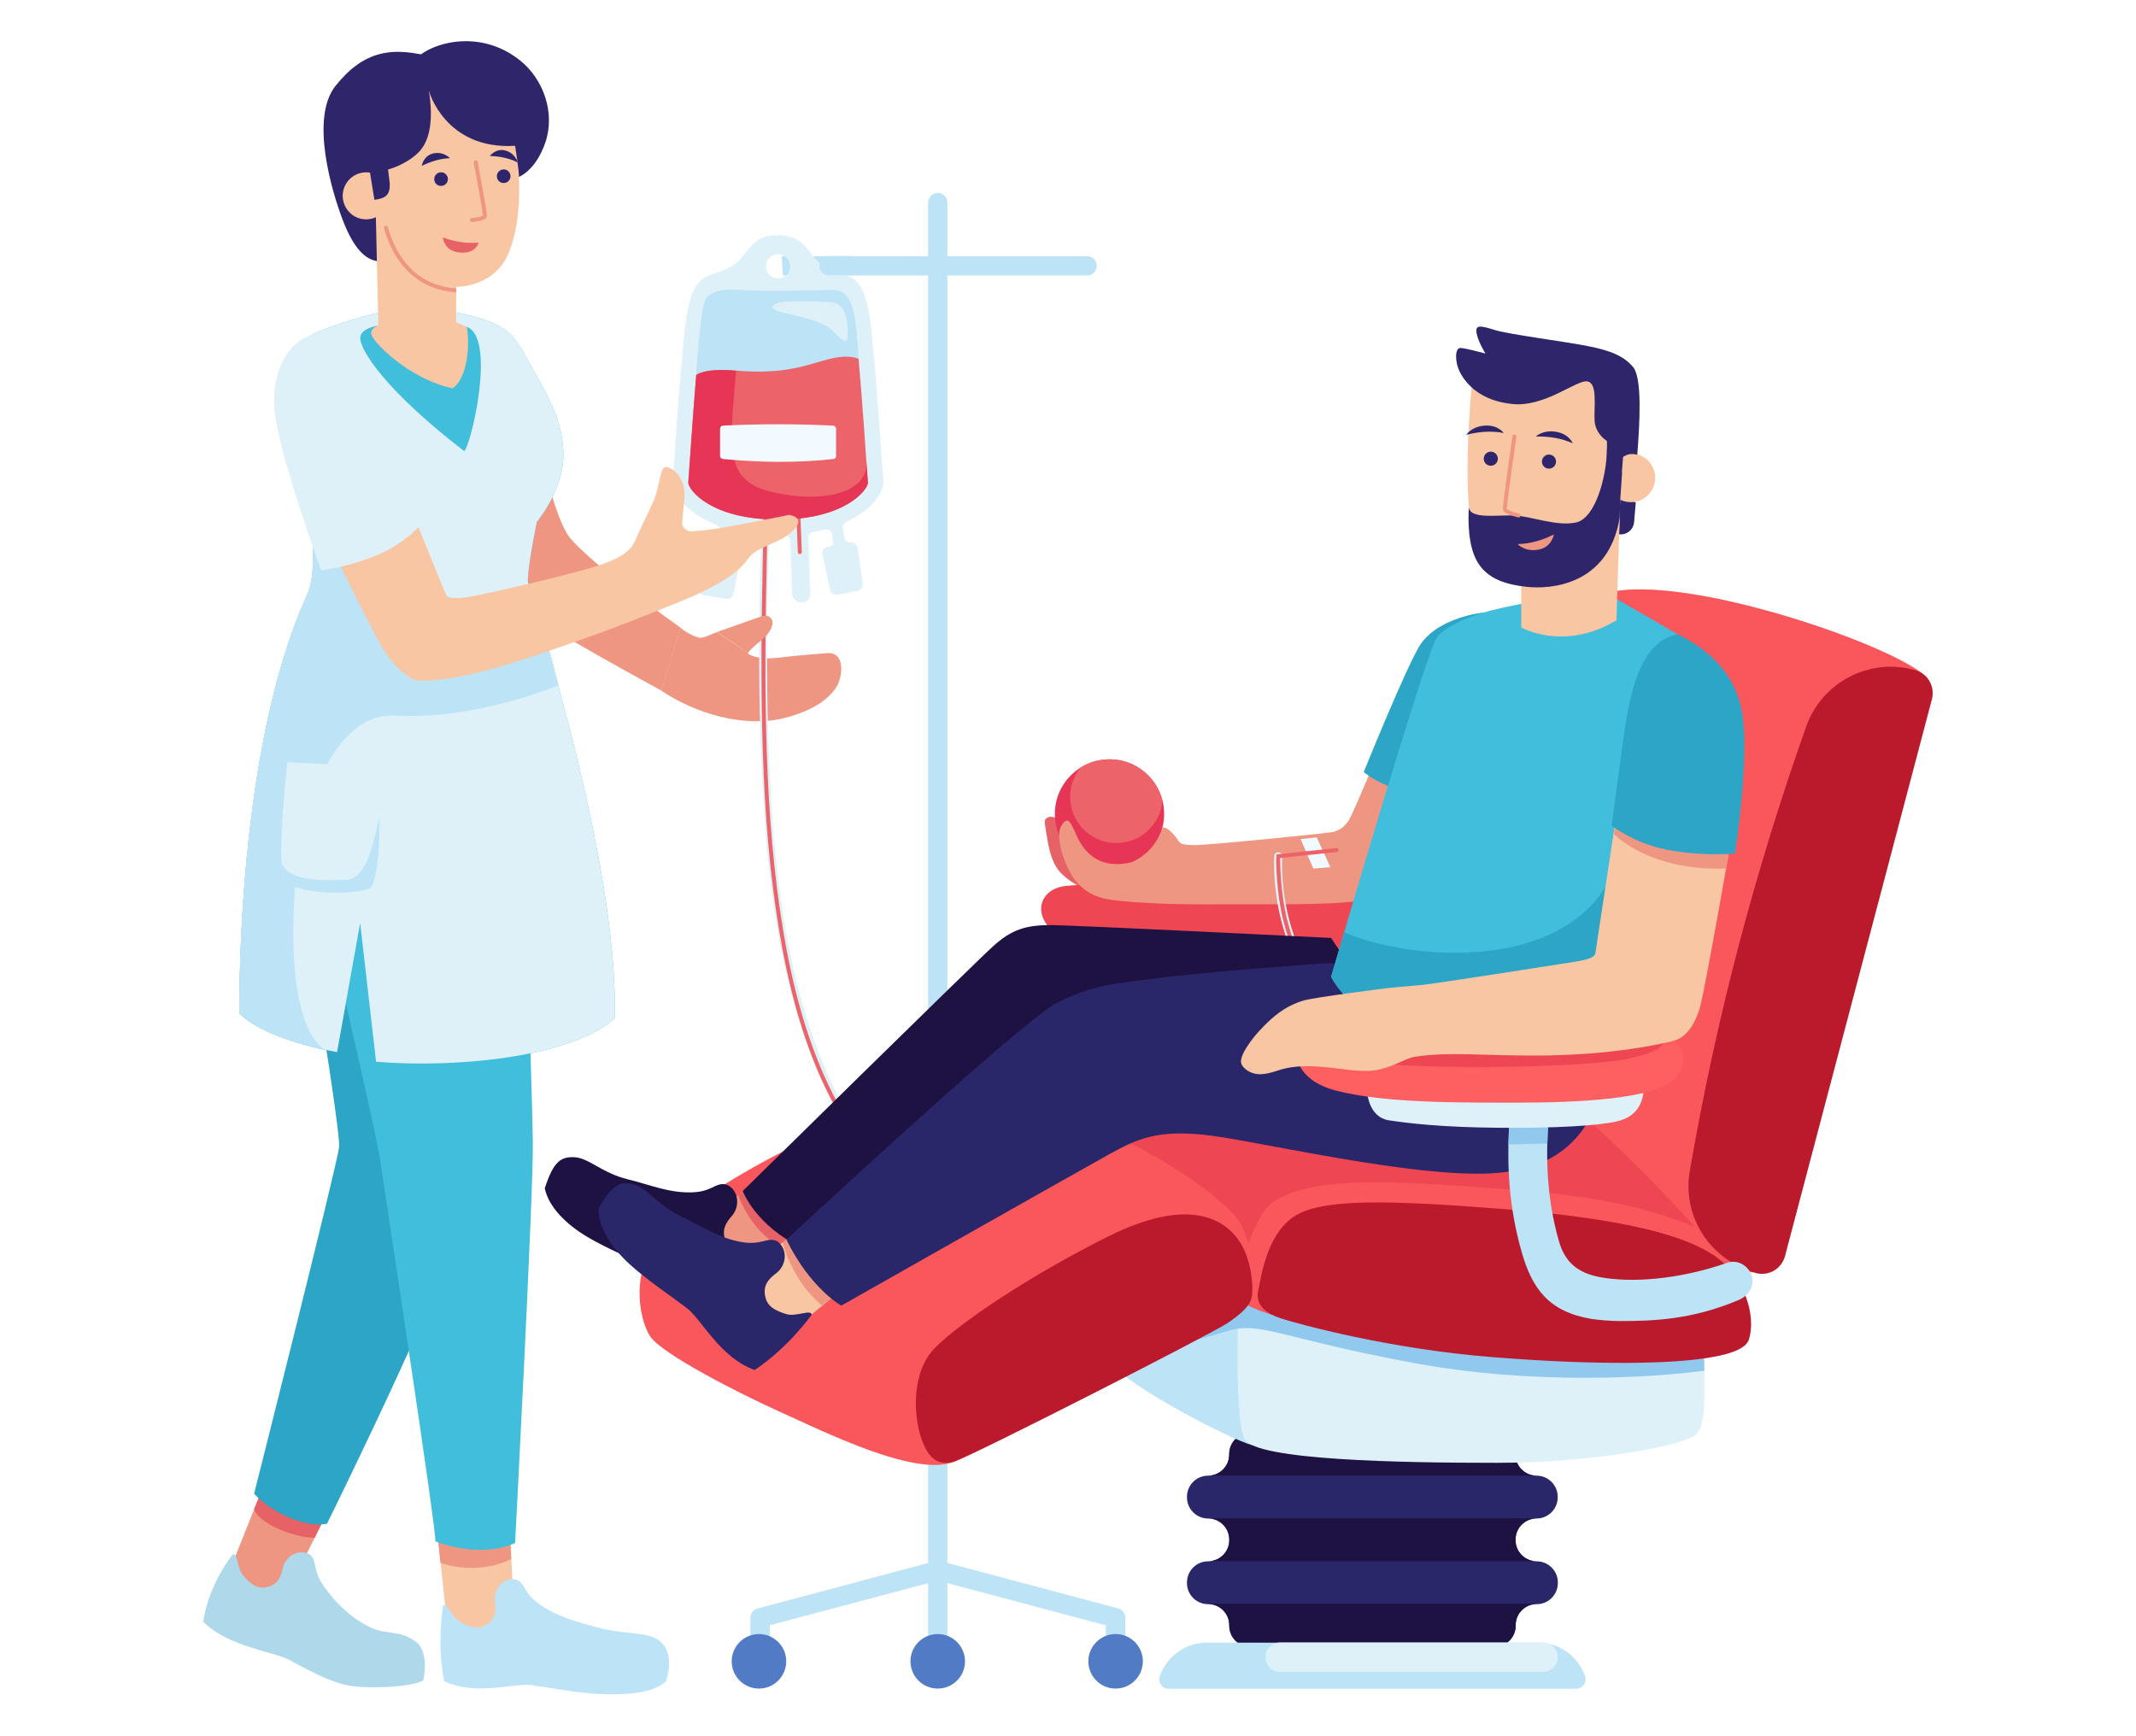 <?xml version="1.0" encoding="utf-8"?>
<!-- Generator: Adobe Illustrator 25.2.1, SVG Export Plug-In . SVG Version: 6.00 Build 0)  -->
<svg version="1.1" id="Layer_1" xmlns="http://www.w3.org/2000/svg" xmlns:xlink="http://www.w3.org/1999/xlink" x="0px" y="0px"
	 viewBox="0 0 539 438" style="enable-background:new 0 0 539 438;" xml:space="preserve">
<style type="text/css">
	.st0{fill:#EE9681;}
	.st1{fill:#BCE3F6;}
	.st2{fill:#517CC5;}
	.st3{fill:#DEF1F8;}
	.st4{fill:#EC6469;}
	.st5{fill:none;stroke:#EC6469;stroke-linecap:round;stroke-miterlimit:10;}
	.st6{fill:none;stroke:#DEF1F8;stroke-width:2;stroke-linecap:round;stroke-miterlimit:10;}
	.st7{fill:#E73555;}
	.st8{fill:#F0FAFF;}
	.st9{fill:#E76266;}
	.st10{fill:#EE4652;}
	.st11{fill:#2CA5C6;}
	.st12{fill:#292669;}
	.st13{fill:#1E1242;}
	.st14{fill:#90C8EE;}
	.st15{fill:#F9575C;}
	.st16{fill:#BB1A2C;}
	.st17{fill:#F8C6A3;}
	.st18{fill:#40BEDB;}
	.st19{fill:#2F256A;}
	.st20{clip-path:url(#SVGID_2_);fill:none;stroke:#EE9681;stroke-linecap:round;stroke-miterlimit:10;}
	.st21{fill:none;stroke:#EE9681;stroke-linecap:round;stroke-miterlimit:10;}
	.st22{fill:#FE6061;}
	.st23{fill:#ADD9EA;}
	.st24{clip-path:url(#SVGID_4_);fill:none;stroke:#EE9681;stroke-linecap:round;stroke-miterlimit:10;}
</style>
<g>
	<path id="XMLID_592_" class="st0" d="M122.29,82.54c10.74,3.52,14.76,45.5,21.75,53.46c6.99,7.92,27.66,22.37,27.66,22.37
		l-4.79,15.91c0,0-31.75-17.23-35.88-21.13c-4.13-3.9-14.68-30.82-14.68-30.82L122.29,82.54z"/>
	<path id="XMLID_590_" class="st0" d="M188.73,164.78c0.04,0.12,0.12,0.31,0.54,0.5c3.17,1.39,6.49,0.77,9.93,0.39
		c3.48-0.39,6.3-0.54,9.5-0.85c4.6-0.42,4.17,6.06,2.09,8.96c-2.97,4.13-8.19,6.26-13.02,7.46c-9.85,2.43-22.13-1.04-30.9-6.95
		c0,0,4.79-15.88,4.79-15.91c1.97,1.7,4.56,2.63,5.1,2.59c1.35-0.12,2.86-1,4.17-1.47L188.73,164.78z"/>
	<g id="XMLID_526_">
		<g id="XMLID_1116_">
			<g id="XMLID_1202_">
				<path id="XMLID_1213_" class="st1" d="M236.63,417.36L236.63,417.36c-1.35,0-2.43-1.08-2.43-2.43V51.13
					c0-1.35,1.08-2.43,2.43-2.43l0,0c1.35,0,2.43,1.08,2.43,2.43v363.76C239.06,416.28,237.98,417.36,236.63,417.36z"/>
				<path id="XMLID_1210_" class="st1" d="M197.54,69.52h76.79c1.35,0,2.43-1.08,2.43-2.43l0,0c0-1.35-1.08-2.43-2.43-2.43h-77.06
					L197.54,69.52z"/>
				<g id="XMLID_1208_">
					<path id="XMLID_1209_" class="st1" d="M281.48,415.55c-1.35,0-2.43-1.08-2.43-2.43v-2.94l-43.03-11.47
						c-1.31-0.35-2.09-1.7-1.74-3.01c0.35-1.31,1.7-2.09,3.01-1.74l44.85,11.94c1.08,0.27,1.82,1.27,1.82,2.36v4.83
						C283.95,414.46,282.83,415.55,281.48,415.55z"/>
				</g>
				<g id="XMLID_1206_">
					<path id="XMLID_1207_" class="st1" d="M191.78,415.55c-1.35,0-2.43-1.08-2.43-2.43v-4.83c0-1.12,0.73-2.09,1.82-2.36
						l44.85-11.97c1.31-0.35,2.67,0.42,3.01,1.74c0.35,1.31-0.42,2.67-1.74,3.01l-43.03,11.43v2.94
						C194.22,414.46,193.13,415.55,191.78,415.55z"/>
				</g>
				<circle id="XMLID_1205_" class="st2" cx="236.63" cy="419.25" r="6.88"/>
				<path id="XMLID_1204_" class="st2" d="M288.39,419.25c0,3.82-3.09,6.88-6.88,6.88c-3.82,0-6.88-3.09-6.88-6.88
					c0-3.79,3.09-6.88,6.88-6.88S288.39,415.43,288.39,419.25z"/>
				<path id="XMLID_1203_" class="st2" d="M184.64,419.25c0,3.82,3.09,6.88,6.88,6.88c3.79,0,6.88-3.09,6.88-6.88
					c0-3.79-3.09-6.88-6.88-6.88C187.73,412.38,184.64,415.43,184.64,419.25z"/>
			</g>
			<g id="XMLID_1117_">
				<path id="XMLID_1184_" class="st3" d="M212.68,133.37l0.46,2.55c0.12,0.62,0.7,1.04,1.35,0.97c0.93-0.12,1.82,0.42,1.93,1.35
					l1.27,9.08c0.12,0.85-0.46,1.66-1.31,1.82l-5.06,0.93c-0.85,0.15-1.66-0.39-1.85-1.24l-1.93-8.92
					c-0.19-0.89,0.39-1.74,1.27-1.93l0.46-0.08c0.66-0.12,1.08-0.73,0.97-1.39l-0.31-1.66c-0.15-0.89-1-1.43-1.93-1.2
					c-0.85,0.23-1.78,0.42-2.74,0.58c-0.77,0.15-1.31,0.77-1.27,1.55l0.46,13.87c0.15,1.47-0.85,2.36-2.2,2.36
					c-1.47,0-2.32-0.93-2.36-2.2l-0.46-13.37c-0.04-0.85-0.73-1.51-1.55-1.47c-0.5,0-1.04,0.04-1.55,0.04
					c-2.9,0-5.52-0.23-7.88-0.58c-0.5-0.08-1.12-0.19-1.74-0.31c-0.97-0.19-1.82,0.27-1.97,1.04c-0.12,0.77-0.23,1.43-0.23,1.43
					c-0.12,0.7,0.35,1.31,1,1.47c1,0.19,1.7,1.08,1.51,2.05l-1.93,9.66c-0.19,0.93-1.04,1.51-1.97,1.35l-5.45-0.89
					c-0.93-0.15-1.55-1-1.43-1.93l1.2-9.73c0.12-0.97,1-1.66,1.97-1.51l0.5,0.08c0.7,0.12,1.35-0.39,1.47-1.08l0.31-2.01
					c0.12-0.73-0.31-1.39-1-1.66c-7.92-3.09-11.12-8.19-10.93-10.82c0.27-3.9,1.97-29.36,3.09-38.86c1.12-9.5,3.09-12.01,6.14-13.21
					c3.09-1.16,6.14-1.89,8.38-4.75s3.9-5.41,8.96-5.41c5.02,0,6.72,2.55,8.96,5.41c2.24,2.86,5.33,3.59,8.38,4.75
					c3.09,1.16,5.02,3.71,6.14,13.21s2.78,34.96,3.09,38.86c0.15,2.43-2.59,6.99-9.35,10.12
					C212.91,131.98,212.56,132.68,212.68,133.37z M199.39,67.2c0-1.7-1.35-3.05-3.05-3.05s-3.05,1.35-3.05,3.05s1.35,3.05,3.05,3.05
					C198.04,70.29,199.39,68.9,199.39,67.2z"/>
				<path id="XMLID_1181_" class="st1" d="M216.66,90.61c-0.7-11.47-1.24-17.61-6.84-17.42c-5.6,0.19-18.43,0.35-22.4,0
					c-3.98-0.35-8.77-0.04-9.66,3.01c-0.89,3.09-1.89,13.83-2.09,18.43c-0.15,4.6,12.75,6.06,23.72,6.22
					C210.36,101.04,216.66,90.61,216.66,90.61z"/>
				<path id="XMLID_1180_" class="st4" d="M175.68,94.63c-0.73,8.96-1.47,19.58-1.82,24.64l-0.19,2.51
					c0.15,2.05,6.03,9.31,22.67,9.31s22.48-7.26,22.67-9.23l-0.19-2.59c-0.39-5.83-1.31-19.08-2.16-28.66c0,0-2.05-1.35-7.46,0
					c-5.37,1.35-10.85,4.02-23.64,2.9C177.68,92.81,175.68,94.63,175.68,94.63z"/>
				<line id="XMLID_1156_" class="st5" x1="201.83" y1="139.32" x2="201.44" y2="129.28"/>
				<path id="XMLID_1142_" class="st6" d="M264.9,313.34c-26.42-0.77-45.77-17.03-56.4-40.48c-12.09-26.77-14.64-57.56-15.61-86.53
					c-0.58-17.54-0.31-35.07,0.23-52.61"/>
				<path id="XMLID_1139_" class="st5" d="M193.29,128.74c-0.85,31.83-1.47,66.25,2.32,95.76c3.32,26.03,10.39,55.7,30.71,74.05
					c10.66,9.62,24.34,14.41,38.55,14.79"/>
				<path id="XMLID_1135_" class="st7" d="M219.02,121.86l-0.19-2.59c-0.04-0.81-0.12-1.74-0.19-2.78
					c0.58,8.34-12.24,10.7-24.64,7.46c-11.82-3.09-9.58-12.52-8.27-30.4c-0.04,0-0.08,0-0.15,0c-7.88-0.7-9.89,1.12-9.89,1.12
					c-0.73,8.96-1.47,19.58-1.82,24.64l-0.19,2.51c0.15,2.05,6.03,9.31,22.67,9.31S218.82,123.83,219.02,121.86z"/>
				<path id="XMLID_1121_" class="st8" d="M210.32,115.83c-8.92,1-18.27,0.93-27.89,0c-0.39-0.04-0.73-0.39-0.73-0.77v-6.88
					c0-0.42,0.35-0.77,0.73-0.77c9.27-0.46,18.54-0.46,27.81,0c0.42,0.04,0.73,0.39,0.73,0.77v6.88
					C211.02,115.45,210.75,115.8,210.32,115.83z"/>
				<path id="XMLID_1118_" class="st3" d="M209.71,76.24c-8.65-0.39-14.64-0.46-14.76,1.27c-0.12,1.74,11.63,2.2,15.3,6.1
					c3.67,3.9,3.67,2.55,3.67,0C213.96,81.07,213.26,76.4,209.71,76.24z"/>
			</g>
		</g>
		<path id="XMLID_597_" class="st0" d="M180.97,159.48c3.67-1.27,7.3-2.59,10.97-3.86c0.58-0.19,1.2-0.39,1.78-0.15
			c2.63,1.08,0.39,4.33-0.89,5.49c-1.12,1-2.94,2.36-3.86,3.52c-0.08,0.08-0.23,0.23-0.19,0.35L180.97,159.48z"/>
		<g id="XMLID_459_">
			<path id="XMLID_578_" class="st9" d="M281.05,218.55c-3.55,0.31-7.42-0.89-9.89-3.86c-1.47-1.74-2.16-4.02-3.09-6.1
				c-0.31-0.7-0.62-1.39-1.2-1.85c-0.54-0.46-1.31-0.7-2.01-0.58c-0.42,0.08-0.85,0.27-1.08,0.66s-0.15,0.89-0.08,1.35
				c0.7,4.09,1.12,9.35,4.21,12.36c2.86,2.74,5.99,4.06,9.81,5.02L281.05,218.55z"/>
			<path id="XMLID_574_" class="st7" d="M266.18,205.41c0,7.61,6.18,13.79,13.79,13.79c7.61,0,13.79-6.18,13.79-13.79
				c0-7.61-6.18-13.79-13.79-13.79C272.36,191.62,266.18,197.8,266.18,205.41z"/>
			<path id="XMLID_563_" class="st4" d="M279.97,191.62c6.45,0,11.86,4.44,13.37,10.43c-0.5,5.99-5.52,10.7-11.63,10.7
				c-6.45,0-11.67-5.21-11.67-11.67c0-2.74,0.97-5.29,2.55-7.3C274.72,192.43,277.27,191.62,279.97,191.62z"/>
			<path id="XMLID_559_" class="st10" d="M347.92,222.21c9.58,0,15.84,6.84,10.12,13.02c-4.98,5.37-25.61,6.1-39.75,6.1
				s-33.45,0.19-45.85-3.05c-12.4-3.24-12.21-13.75-3.44-14.72C277.81,222.6,347.92,222.21,347.92,222.21z"/>
			<path id="XMLID_535_" class="st0" d="M279.43,226.93c2.24,0.35,4.91,0.62,8.03,0.81c10.7,0.7,17.54,0.42,34.57,0.46
				c14.79,0.04,22.79-0.66,24.84-1.82c4.02-2.28,14.41-15.84,16.92-19.47c3.63-5.33,12.13-45.58,12.13-45.58l-5.95-5.21
				c-7.57,3.05-9.77,5.45-12.24,10.89c-5.49,12.09-16.46,39.05-17.5,40.21c-0.58,0.66-1.62,2.43-4.36,2.82
				c-4.29,0.58-31.37,3.28-34.61,3.24c-4.48-0.08-3.13-0.66-5.29-2.9c-0.77-0.81-1.66-1.58-2.55-1.58
				c-2.16,6.33-6.91,8.96-10.97,9.73L279.43,226.93z"/>
			<path id="XMLID_492_" class="st11" d="M374.41,154.58c-5.29,0.62-12.59,3.05-15.91,7.96c-3.32,4.91-14.37,32.29-14.37,32.29
				s5.99,5.41,18.89,6.45L374.41,154.58z"/>
			<polygon id="XMLID_485_" class="st8" points="332.27,211.32 335.71,218.85 331.42,219.2 328.18,211.75 			"/>
			<path id="XMLID_464_" class="st0" d="M279.43,226.93c-2.78-0.5-6.53-1.97-9.04-6.18c-2.51-4.21-3.98-10.12-2.55-12.4
				c1.74-2.82,2.43-0.35,3.32,1.39c0.89,1.78,3.59,10.24,14.1,7.92L279.43,226.93z"/>
		</g>
		<g id="XMLID_452_">
			<path id="XMLID_456_" class="st6" d="M322.54,216.07c-1.08,32.64,25.84,60.76,59.1,58.29"/>
			<path id="XMLID_453_" class="st5" d="M381.64,274.36c-19.78,1-37.2-7.46-48.83-23.83c-4.44-6.3-6.91-11.78-8.58-18.66
				c-1.51-6.18-1.78-13.64-1.66-15.8l14.72-1.55"/>
		</g>
		<g id="XMLID_538_">
			<g id="XMLID_564_">
				<g id="XMLID_1092_">
					<path id="XMLID_1113_" class="st12" d="M393.07,377.88v-0.15c0-2.94-2.39-5.33-5.33-5.33l0,0c-2.94,0-5.33-2.39-5.33-5.33
						v-0.15c0-2.94-2.39-5.33-5.33-5.33h-61.57c-2.94,0-5.33,2.39-5.33,5.33v0.15c0,2.94-2.39,5.33-5.33,5.33l0,0
						c-2.94,0-5.33,2.39-5.33,5.33v0.15c0,2.94,2.39,5.33,5.33,5.33l0,0c2.94,0,5.33,2.39,5.33,5.33v0.15
						c0,2.94-2.39,5.33-5.33,5.33l0,0c-2.94,0-5.33,2.39-5.33,5.33v0.15c0,2.94,2.39,5.33,5.33,5.33l0,0c2.94,0,5.33,2.39,5.33,5.33
						v0.15c0,2.94,2.39,5.33,5.33,5.33h61.61c2.94,0,5.33-2.39,5.33-5.33v-0.15c0-2.94,2.39-5.33,5.33-5.33l0,0
						c2.94,0,5.33-2.39,5.33-5.33v-0.15c0-2.94-2.39-5.33-5.33-5.33l0,0c-2.94,0-5.33-2.39-5.33-5.33v-0.15
						c0-2.94,2.39-5.33,5.33-5.33l0,0C390.68,383.18,393.07,380.82,393.07,377.88z"/>
					<path id="XMLID_1099_" class="st13" d="M304.88,393.99h82.86c-2.94,0-5.33-2.39-5.33-5.33v-0.15c0-2.94,2.39-5.33,5.33-5.33
						h-82.86c2.94,0,5.33,2.39,5.33,5.33v0.15C310.21,391.6,307.82,393.99,304.88,393.99z"/>
					<path id="XMLID_1096_" class="st13" d="M387.74,372.4c-2.94,0-5.33-2.39-5.33-5.33v-0.15c0-2.94-2.36-5.29-5.29-5.29h-61.65
						c-2.94,0.04-5.29,2.39-5.29,5.29v0.15c0,2.94-2.39,5.33-5.33,5.33h-0.04H387.74L387.74,372.4z"/>
					<path id="XMLID_1093_" class="st13" d="M310.21,410.06v0.15c0,2.94,2.39,5.33,5.33,5.33h61.61c2.94,0,5.33-2.39,5.33-5.33
						v-0.15c0-2.94,2.39-5.33,5.33-5.33h-82.93C307.82,404.77,310.21,407.12,310.21,410.06z"/>
				</g>
				<g id="XMLID_1074_">
					<path id="XMLID_1091_" class="st1" d="M388.13,414.54h-83.59c-5.37,0-10.16,3.44-11.9,8.54l0,0c-0.5,1.51,0.62,3.09,2.2,3.09
						h102.94c1.58,0,2.7-1.58,2.2-3.09l0,0C398.29,417.98,393.5,414.54,388.13,414.54z"/>
					<path id="XMLID_1076_" class="st3" d="M389.36,421.92h-66.32c-2.05,0-3.71-1.66-3.71-3.71l0,0c0-2.05,1.66-3.71,3.71-3.71
						h66.32c2.05,0,3.71,1.66,3.71,3.71l0,0C393.07,420.26,391.41,421.92,389.36,421.92z"/>
				</g>
			</g>
			<g id="XMLID_539_">
				<g id="XMLID_550_">
					<path id="XMLID_561_" class="st1" d="M316.01,364.71c-5.25-1.35-29.9-14.02-35.96-20.74l2.32-26.11h74.71l72.04,25.11
						L316.01,364.71z"/>
					<path id="XMLID_556_" class="st3" d="M429.92,337.83c0,10.43,1.12,21.4-1.97,24.22c-3.09,2.82-26.19,7.11-50.22,7.11
						s-60.72-0.62-63.66-5.95c-2.94-5.33-1.39-40.06-1.39-40.06L429.92,337.83z"/>
					<path id="XMLID_551_" class="st14" d="M430.08,345.9c-0.04-2.63-0.12-5.37-0.12-8.07l-23.6-2.78l-49.29-17.19h-69.45
						l-5.56,26.11c0,0,20.05-5.87,28.08-8.19s13.75,2.12,46.66,8.19C387.08,349.57,416.94,347.68,430.08,345.9z"/>
				</g>
				<g id="XMLID_547_">
					<path id="XMLID_549_" class="st15" d="M486.39,171.19c-6.3-7.57-60.41-26.65-80.62-21.63c-20.2,5.02-41.64,116.31-41.64,116.31
						s47.24,53.38,78.3,55.24C442.4,319.44,486.39,171.19,486.39,171.19z"/>
					<path id="XMLID_548_" class="st16" d="M483.34,169.14L483.34,169.14c-11.51-3.32-23.6,2.97-27.58,14.25
						c-12.98,36.62-22.79,73.97-29.36,112.14c-1.82,10.55,4.09,20.86,14.06,24.76l1.97,0.77c3.36,1.31,7.07-0.58,8-4.06
						l37.08-140.57C488.33,173.27,486.47,170.03,483.34,169.14z"/>
				</g>
				<g id="XMLID_543_">
					<path id="XMLID_546_" class="st10" d="M320.8,331.72c-6.14-1.97-9.66-3.9-16.69-10.47s-38.63-39.67-42.84-43.88
						c-4.21-4.21-0.97-23.02,20.36-23.6c21.32-0.58,75.25,0.08,92.9,8.65c17.65,8.58,58.37,50.91,61.84,58.25
						C439.81,328.02,320.8,331.72,320.8,331.72z"/>
					<path id="XMLID_545_" class="st15" d="M436.33,320.68c-0.89-1.85-4.13-5.95-8.77-11.12c-19.12-7.8-37.78-8.77-57.28-10.16
						c-21.98-1.58-46.31-2.63-51.84,7.07c-4.21,7.34-6.18,15.41-5.95,21.55c2.63,1.66,5.14,2.7,8.3,3.71
						C320.8,331.72,439.81,328.02,436.33,320.68z"/>
					<path id="XMLID_544_" class="st16" d="M441.28,338.14c2.09-6.41-1.43-16.49-9-21.48c-7.57-4.94-22.37-9.08-52.49-11.51
						c-30.13-2.39-46.55-2.7-53.38,1.93c-6.84,4.64-8.23,15.49-8.92,18.66c-0.7,3.17,1.39,5.56,5.68,6.95
						c4.29,1.39,27.19,7.73,53.54,9.81c26.34,2.09,45.66,1.74,55.2,0C437.92,341.5,440.7,339.87,441.28,338.14z"/>
				</g>
				<g id="XMLID_540_">
					<path id="XMLID_542_" class="st15" d="M240.84,368.85c-9.73,4.09-33.1-7.65-44-12.55c-10.74-4.83-29.63-14.56-32.68-18.93
						c-3.05-4.36-5.79-18.62,4.6-28.2c10.39-9.58,46.78-31.79,75.01-32.52c28.2-0.7,66.25,25.07,69.53,32.52
						c3.28,7.42,3.67,12.44,2.59,18.04L240.84,368.85z"/>
					<path id="XMLID_541_" class="st16" d="M315.89,327.2c0.35-1.97,0.19-9.31-3.44-14.37c-3.63-5.1-12.55-10.93-32.87-0.77
						c-20.32,10.16-37.55,21.94-43.57,28c-6.03,6.06-5.52,16.76-3.63,22.6c1.89,5.87,4.64,7.22,8.42,6.18
						c3.79-1.04,65.63-32.56,69.22-35.11C313.92,330.99,315.51,329.29,315.89,327.2z"/>
				</g>
			</g>
		</g>
		<g id="XMLID_517_">
			<path id="XMLID_525_" class="st0" d="M178.3,308.55l9.12-8l14.49,11.86l-8.46,6.76c0,0-5.64-0.85-10.31-4.64
				C178.49,310.75,178.3,308.55,178.3,308.55z"/>
			<path id="XMLID_524_" class="st9" d="M187.42,300.55l-1.16,1c0,0,3.4,10.31,12.17,13.67l3.52-2.82L187.42,300.55z"/>
			<path id="XMLID_521_" class="st13" d="M195.53,315.35c-0.54-1.35-3.79,1.43-6.37,1.12c-2.63-0.27-4.87-0.77-5.95-3.13
				c-1.27-2.78-0.12-4.67,1.47-6.49c1.93-2.2,1.82-5.79-0.58-7.49c-0.39-0.27-0.77-0.42-1.2-0.5c-2.51-0.35-3.28,1.93-8.46,2.05
				c-5.79,0.15-10.66-2.01-16.11-3.32c-6.53-1.62-9.77-5.41-13.44-5.56c-3.32-0.12-5.18,0.97-7.42,7.84c0.93,4.6,5.25,9,10.62,12.21
				c4.91,2.94,12.01,5.91,16.18,7.92c4.21,2.01,10.62,10.62,19.85,11.9C191.4,324.66,195.53,315.35,195.53,315.35z"/>
			<path id="XMLID_518_" class="st13" d="M335.9,236.7c0,0-64.78-3.24-70.96-3.24c-6.18,0-9.77,1.2-14.33,5.33
				c-4.56,4.09-63.19,61.77-63.19,61.77s3.24,8.81,14.99,14.33l74.28-56.36l75.01,1.93L335.9,236.7z"/>
		</g>
		<g id="XMLID_508_">
			<path id="XMLID_516_" class="st17" d="M198.43,312.84l-8.42,6.57c-0.12,10.51,4.79,15.45,12.4,14.29l9.81-8.07L198.43,312.84z"/>
			<path id="XMLID_515_" class="st0" d="M198.43,312.84l-0.93,0.73c0,0,2.39,9.89,10,15.91l4.67-3.86L198.43,312.84z"/>
			<path id="XMLID_512_" class="st12" d="M405.39,271.04c-2.97,12.05-9.08,23.99-29.05,25.07c-19.97,1.04-57.21-7.73-70.57-9.5
				c-13.37-1.74-18.62,0.7-25.65,4.56c-7.03,3.86-67.83,38.32-67.83,38.32s-7.84-4.33-13.83-16.65c0,0,59.87-55.78,68.64-59.99
				c8.81-4.21,13.02-4.56,27.77-6.33c14.76-1.74,41.06-3.52,41.06-3.52L405.39,271.04z"/>
			<path id="XMLID_509_" class="st12" d="M204.84,331.76c-0.27-1.43-3.98,0.66-6.49-0.15c-2.51-0.81-4.64-1.74-5.21-4.25
				c-0.73-2.97,0.81-4.6,2.74-6.06c2.36-1.78,2.94-5.33,0.89-7.49c-0.31-0.35-0.66-0.58-1.04-0.73c-2.39-0.81-3.59,1.24-8.69,0.35
				c-5.72-1-10.08-4.06-15.14-6.45c-6.1-2.86-8.5-7.26-12.09-8.11c-3.24-0.77-5.29-0.08-8.81,6.22c0,4.71,3.36,9.85,8,14.06
				c4.21,3.82,10.62,8.15,14.33,10.97c3.71,2.82,8.34,12.52,17.11,15.61C198.93,340.11,204.84,331.76,204.84,331.76z"/>
		</g>
		<path id="XMLID_507_" class="st18" d="M383.88,152.38c-4.17,0.89-16.03,2.82-21.17,8.27c-2.59,2.74-26.81,85.83-26.81,85.83
			S346.76,271,405.39,271l13.13-43.49l4.75-67.48l-15.22-8.81C408.06,151.22,388.05,151.49,383.88,152.38z"/>
		<path id="XMLID_506_" class="st11" d="M335.9,246.51c0,0,1.27-4.4,3.28-11.24c18.73,8,61.65,10.35,69.72-20.2
			c0,0,8.15,8.07,10,5.95l-0.46,6.53l-13.13,43.49C346.76,271.04,335.9,246.51,335.9,246.51z"/>
		<g id="XMLID_493_">
			<path id="XMLID_505_" class="st19" d="M412.77,126.77l-0.42,4.98c-0.15,1.89-1.85,3.32-3.79,3.09l0,0l0.27-9.5L412.77,126.77z"/>
			<g id="XMLID_502_">
				<g>
					<path id="XMLID_503_" class="st17" d="M371.36,97.33c-0.89,10.27-2.28,31.87,1.2,40.17c3.48,8.3,11.32,8.61,11.32,8.61v12.24
						c0,0,10.74,6.18,24.03-1.82l1-32.83c0,0,2.55-22.83-1-26.38C404.35,93.78,390.68,81.77,371.36,97.33z"/>
				</g>
				<g>
					<defs>
						<path id="SVGID_1_" d="M371.36,97.33c-0.89,10.27-2.28,31.87,1.2,40.17c3.48,8.3,11.32,8.61,11.32,8.61v12.24
							c0,0,10.74,6.18,24.03-1.82l1-32.83c0,0,2.55-22.83-1-26.38C404.35,93.78,390.68,81.77,371.36,97.33z"/>
					</defs>
					<clipPath id="SVGID_2_">
						<use xlink:href="#SVGID_1_"  style="overflow:visible;"/>
					</clipPath>
					<path id="XMLID_504_" class="st20" d="M383.14,147.05c7.46,0.93,20.16-1.74,22.21-15.68"/>
				</g>
			</g>
			<circle id="XMLID_501_" class="st17" cx="411.53" cy="120.59" r="6.14"/>
			<path id="XMLID_500_" class="st19" d="M409.56,115.33l-0.31,4.02h-3.75v-8c0-0.04-0.04-0.08-0.08-0.12
				c-0.42-0.27-2.94-1.97-3.05-5.29c-0.15-3.63,0.81-9.43-1.93-9.7c-2.74-0.31-10.62,6.53-18.77,5.72
				c-8.15-0.81-11.7-5.1-13.21-7.92c-1.47-2.82-1.27-6.22,0-6.22c1.27,0,4.6,0.97,6.37,1.39c0,0-1.85-2.97-2.24-5.18
				c-0.39-2.24,1.27-1.78,4.67-0.73s16.53,2.74,22.91,3.94c6.37,1.2,9.66,2.67,11.94,5.41c2.32,2.74,1.66,14.33,1.04,22.13
				C411.53,114.29,410.41,114.75,409.56,115.33z"/>
			<circle id="XMLID_498_" class="st19" cx="390.87" cy="116.49" r="1.78"/>
			<circle id="XMLID_497_" class="st19" cx="376.19" cy="115.76" r="1.78"/>
			<path id="XMLID_496_" class="st19" d="M396.86,111.86c-2.97-1.31-6.18-1.78-9.31-1.7c0,0,1.74-1.74,5.1-1.2
				C396.01,109.54,396.86,111.86,396.86,111.86z"/>
			<path id="XMLID_1133_" class="st19" d="M405.51,113.21c-0.12,7.38-2.97,17.5-7.73,18.62c-4.75,1.12-11.47-1.55-15.57-1.74
				c-4.13-0.19-11.36,1.04-11.55-2.09c0,0-0.7,7.84,1.62,12.79s6.95,6.64,12.94,7.3c5.95,0.66,20.67-0.31,23.49-17.46l0.15-4.56
				l0.46-6.76L405.51,113.21z"/>
			<path id="XMLID_495_" class="st0" d="M382.99,137.31c3.24-0.08,6.33-1.04,9.12-2.43c0,0-0.5,3.17-3.82,3.82
				C384.69,139.36,382.99,137.31,382.99,137.31z"/>
			<path id="XMLID_494_" class="st19" d="M379.44,109.27c-3.21-0.62-6.41-0.31-9.43,0.46c0,0,1.27-2.09,4.67-2.32
				C378.04,107.18,379.44,109.27,379.44,109.27z"/>
			<path id="XMLID_499_" class="st21" d="M382.14,110.16c0,0-2.51,17.46-2.39,18.31c0.08,0.85,3.44,1.62,3.44,1.62"/>
		</g>
		<g id="XMLID_514_">
			<g id="XMLID_536_">
				<path id="XMLID_537_" class="st1" d="M408.52,333.38c8.15,0,18.12-0.19,30.17-5.29c2.51-1.04,4.09-3.48,3.32-6.1
					c-0.77-2.59-3.52-4.21-6.1-3.32c-12.75,4.4-24.53,5.06-32.18,3.63c-5.68-1.08-8.85-3.82-10.35-9.08
					c-2.74-9.62-3.52-19.35-2.59-31.48c0.19-2.7-1.82-5.06-4.52-5.25c-2.7-0.19-5.06,1.82-5.25,4.52
					c-1.04,13.33-0.12,24.1,2.94,34.88c2.67,9.39,6.88,15.14,17.65,16.96C403.35,333.11,406.55,333.38,408.52,333.38z"/>
			</g>
			<path id="XMLID_533_" class="st14" d="M390.83,281.74c-0.19,2.36-0.31,4.64-0.35,6.84c-2.97,0.08-6.26,0.15-9.81,0.23
				c0.04-2.51,0.15-5.1,0.35-7.8c0-0.08,0.04-0.15,0.04-0.23l9.7-0.12C390.83,281.01,390.83,281.35,390.83,281.74z"/>
			<path id="XMLID_523_" class="st3" d="M414.7,275.83c-0.5,3.28-2.16,6.1-6.64,7.15c-4.87,1.12-15.18,1.74-29.97,1.62
				c-14.52-0.12-22.91-1.16-27.7-1.89c-4.79-0.77-5.33-6.53-5.33-6.53L414.7,275.83z"/>
			<path id="XMLID_522_" class="st22" d="M412.5,259.18c9.58,0,15.84,6.84,10.12,13.02c-4.98,5.33-25.61,6.06-39.71,6.06
				c-14.14,0-33.45,0.19-45.85-3.05c-12.4-3.24-12.21-13.75-3.44-14.72C342.39,259.57,412.5,259.18,412.5,259.18z"/>
			<path id="XMLID_520_" class="st10" d="M414.74,259.34c6.22,2.09,8.5,5.45-4.94,8.03c-11.78,2.28-69.84,3.71-82.16-2.82
				L414.74,259.34z"/>
		</g>
		<g id="XMLID_448_">
			<path id="XMLID_445_" class="st17" d="M352.24,249.14c1.04-0.08,5.68-0.5,6.99-0.62c3.52-0.39,34.8-5.25,38.28-5.83
				c3.52-0.58,4.87-1.16,5.06-2.12c0.19-0.97,6.61-43.65,6.61-43.65l28.66,9.39c0,0-7.46,42.84-8.81,47.67
				c-1.35,4.87-3.71,7.76-6.3,8.54s-15.72,3.82-35.15,3.86c-13.33,0.04-21.52-0.97-30.09,0.23c-3.05,0.42-4.67,2.16-9.43,3.28
				c-3.75,0.89-8.23-0.04-11.97-0.42c-4.67-0.5-9.04-0.81-13.56,0.66c-2.74,0.89-5.52,1.7-8.07-0.19c-0.66-0.5-1.27-1.2-1.31-2.01
				c-0.04-1.62,1.62-3.98,2.51-5.21c1.2-1.66,2.63-3.17,4.09-4.6c2.78-2.7,5.64-4.6,9.35-5.68
				C331.73,251.73,348.73,249.45,352.24,249.14z"/>
			<path id="XMLID_451_" class="st0" d="M409.18,196.88l-1.93,13.6c0,0,8.96,9.46,28.28,8.69l2.32-12.9L409.18,196.88z"/>
			<path id="XMLID_449_" class="st11" d="M423.28,160.02c6.18,3.09,14.68,8.81,16.42,20.47c1.74,11.67-1.89,34.92-1.89,34.92
				s-8.34,0.77-17.11-0.97c-8.73-1.74-14.02-6.1-14.02-6.1s1.62-12.24,3.09-22.75C411.88,170.69,415.17,161.96,423.28,160.02z"/>
		</g>
		<path id="XMLID_519_" class="st1" d="M214.88,64.61h-5.68c-1.35,0-2.43,1.08-2.43,2.43l0,0c0,1.35,1.08,2.43,2.43,2.43h5.68V64.61
			z"/>
	</g>
	<g id="XMLID_529_">
		<path id="XMLID_596_" class="st0" d="M66.28,375.49l-7.49,18.77c0,0,0.54,8.27,6.61,9.19s12.05-11.47,12.05-11.47l5.06-10.16
			L66.28,375.49z"/>
		<path id="XMLID_595_" class="st9" d="M82.51,381.79l-3.13,6.3c0,0-3.67,0.15-9.19-2.28c-5.52-2.47-6.06-4.94-6.06-4.94l2.16-5.37
			L82.51,381.79z"/>
		<path id="XMLID_591_" class="st23" d="M58.75,392.25c1.31-0.35,1.04,3.67,2.74,5.52c1.7,1.85,3.36,3.28,5.76,2.78
			c2.86-0.58,3.63-2.59,4.09-4.79c0.58-2.74,3.4-4.67,6.06-3.82c0.42,0.12,0.77,0.35,1.04,0.62c1.66,1.7,0.39,3.59,3.21,7.65
			c3.17,4.52,6.91,8.07,11.7,10.43c4.09,2.01,7.57,0.58,11.74,3.79c2.32,1.78,2.47,6.37,1.7,9.7c-4.06,1.89-15.18,2.05-19.24,1.16
			c-5.29-1.16-10.74-4.4-14.68-6.45c-3.9-2.05-15.37-3.28-21.59-9.58C52.72,399.55,58.75,392.25,58.75,392.25z"/>
		<g id="XMLID_634_">
			<g>
				<path id="XMLID_9_" class="st11" d="M68.6,181.35c0,0,17.65,102.87,16.96,108.2c-0.7,5.37-21.44,87.41-21.44,87.41
					c4.25,4.64,12.9,8.73,18.39,7.57c0,0,36.23-73.08,37.82-88.23c2.2-20.86,0-116.54,0-116.54L68.6,181.35z"/>
			</g>
		</g>
		<g id="XMLID_639_">
			<path id="XMLID_1216_" class="st17" d="M110.43,387.23l2.09,19.74c0,0,3.32,7.61,9.35,6.41s7.42-14.91,7.42-14.91l-0.58-11.24
				H110.43z"/>
			<path id="XMLID_1212_" class="st0" d="M110.43,387.23l0.7,7.15c0,0,8.69,3.48,17.88-0.93l-0.31-6.22H110.43z"/>
			<path id="XMLID_771_" class="st18" d="M131.02,180.84c0,0,3.32,94.06,3.44,107.58c0.12,13.52-4.48,100.97-4.48,100.97
				s-7.53,4.13-20.12-0.39c0.35-2.39-12.71-87.99-14.06-96.99c-1.35-8.96-24.88-109.35-24.88-109.35L131.02,180.84z"/>
			<path id="XMLID_643_" class="st1" d="M111.79,405.15c1.12-0.77,2.24,3.09,4.48,4.25c2.24,1.16,4.29,1.93,6.37,0.66
				c2.47-1.55,2.55-3.67,2.24-5.91c-0.39-2.78,1.62-5.56,4.4-5.64c0.42,0,0.85,0.04,1.2,0.23c2.16,1.04,1.58,3.24,5.64,6.1
				c4.52,3.17,9.39,4.44,14.52,5.83c6.41,1.7,11.47,1.2,14.6,2.7c2.63,1.24,4.71,4.29,2.86,10.89c-3.17,3.17-11.01,3.55-16.96,3.24
				c-5.41-0.27-12.63-1.62-17.03-2.24c-4.4-0.62-14.02,2.82-22.02-1C110.16,414.73,111.79,405.15,111.79,405.15z"/>
		</g>
		<g id="XMLID_602_">
			<g>
				<path id="XMLID_38_" class="st18" d="M73.23,94.63c-0.19-4.64,2.43-8.92,6.68-10.74c6.06-2.59,14.06-4.75,18.58-5.64
					c6.76-1.31,18.54,0.35,24.88,2.86c6.33,2.51,7.38,5.37,11.74,13.21c3.86,6.91,6.37,11.47,6.99,18.66
					c0.85,9.93-6.64,18.73-6.64,18.73s-2.09,9.97-2.28,14.6c-0.08,2.12,5.76,17.69,6.49,21.86c0.85,4.83,16.11,54.19,15.49,88.77
					c-10.27,9.5-38.78,12.75-60.26,11.01l-4.02-35l-5.83,32.56c-11.16-2.12-20.36-5.56-24.61-9.85c0,0-1.12-65.9,17.03-105.53
					c3.98-8.69-0.81-29.7-2.78-37.51c-0.54-2.09-0.85-4.21-0.97-6.33L73.23,94.63z"/>
				<path id="XMLID_37_" class="st18" d="M74.7,112.74c-0.27-0.97-0.46-1.97-0.62-2.97c0.15,0.35,20.59,45.31,29.74,51.22
					c9.19,5.91,34.69,3.32,34.69,3.32l2.36,8.65c0,0-21.05,8.88-41.22,7.61c-13.17-0.81-24.45,17.88-25.57,49.91
					c-0.93,27.39,5.95,33.34,7.96,34.49c-9.77-2.16-17.73-5.33-21.59-9.19c0,0-1.12-65.9,17.03-105.53
					C81.5,141.52,76.71,120.55,74.7,112.74z"/>
				<path id="XMLID_36_" class="st18" d="M95.56,193.48l-23.06-1.12c0,0-3.21,28.35-0.39,30.28c4.52,3.09,16.11,3.24,21.01,1.7
					C96.6,223.22,95.56,193.48,95.56,193.48z"/>
				<path id="XMLID_35_" class="st18" d="M72.11,222.64c-0.66-0.46-1-2.43-1.12-5.14l0,0c1.47,4.71,9.12,4.79,16.26,4.56
					c5.37-0.15,6.99-9.54,8.42-15.68c0.39,6.64-0.66,17.31-2.55,17.92C88.18,225.88,76.63,225.77,72.11,222.64z"/>
				<path id="XMLID_34_" class="st18" d="M95.48,82.15c0,0-4.4,0.62-4.56,2.97c-0.23,3.28,6.84,13.83,26.19,28.7
					c1.55-0.62,8.27-28.51,0.7-31.33L95.48,82.15z"/>
			</g>
			<g>
				<path id="XMLID_33_" class="st3" d="M73.23,94.63c-0.19-4.64,2.43-8.92,6.68-10.74c6.06-2.59,14.06-4.75,18.58-5.64
					c6.76-1.31,18.54,0.35,24.88,2.86c6.33,2.51,7.38,5.37,11.74,13.21c3.86,6.91,6.37,11.47,6.99,18.66
					c0.85,9.93-6.64,18.73-6.64,18.73s-2.09,9.97-2.28,14.6c-0.08,2.12,5.76,17.69,6.49,21.86c0.85,4.83,16.11,54.19,15.49,88.77
					c-10.27,9.5-38.78,12.75-60.26,11.01l-4.02-35l-5.83,32.56c-11.16-2.12-20.36-5.56-24.61-9.85c0,0-1.12-65.9,17.03-105.53
					c3.98-8.69-0.81-29.7-2.78-37.51c-0.54-2.09-0.85-4.21-0.97-6.33L73.23,94.63z"/>
				<path id="XMLID_32_" class="st1" d="M74.7,112.74c-0.27-0.97-0.46-1.97-0.62-2.97c0.15,0.35,20.59,45.31,29.74,51.22
					c9.19,5.91,34.69,3.32,34.69,3.32l2.36,8.65c0,0-21.05,8.88-41.22,7.61c-13.17-0.81-24.45,17.88-25.57,49.91
					c-0.93,27.39,5.95,33.34,7.96,34.49c-9.77-2.16-17.73-5.33-21.59-9.19c0,0-1.12-65.9,17.03-105.53
					C81.5,141.52,76.71,120.55,74.7,112.74z"/>
				<path id="XMLID_31_" class="st3" d="M95.56,193.48l-23.06-1.12c0,0-3.21,28.35-0.39,30.28c4.52,3.09,16.11,3.24,21.01,1.7
					C96.6,223.22,95.56,193.48,95.56,193.48z"/>
				<path id="XMLID_30_" class="st1" d="M72.11,222.64c-0.66-0.46-1-2.43-1.12-5.14l0,0c1.47,4.71,9.12,4.79,16.26,4.56
					c5.37-0.15,6.99-9.54,8.42-15.68c0.39,6.64-0.66,17.31-2.55,17.92C88.18,225.88,76.63,225.77,72.11,222.64z"/>
				<path id="XMLID_29_" class="st18" d="M95.48,82.15c0,0-4.4,0.62-4.56,2.97c-0.23,3.28,6.84,13.83,26.19,28.7
					c1.55-0.62,8.27-28.51,0.7-31.33L95.48,82.15z"/>
			</g>
		</g>
		<g id="XMLID_530_">
			<path id="XMLID_582_" class="st17" d="M100.35,120.05c0,0,11.82,29.36,12.28,30.17c0.46,0.81,2.36,0.93,5.68,0.42
				c3.32-0.5,26.73-5.83,33.1-8.07c3.17-1.12,7.42-2.59,8.92-6.22c1.51-3.63,2.9-6.06,4.52-9.77c1.82-4.09,1.58-8.77,3.21-8.69
				c1.97,0.08,5.21,3.01,4.64,8.27c-0.27,2.32-0.42,4.13-0.58,5.45c-0.12,1.39,1,2.55,2.39,2.47c1.55-0.08,3.71-0.23,6.18-0.66
				c6.61-1.04,18.46-3.48,18.46-3.48s4.67,0.58,0.73,4.21c-3.48,3.24-9,3.67-11.2,6.95c-2.24,3.28-6.95,6.61-17.77,11.01
				c-10.82,4.4-20.28,8.15-37.82,13.98c-17.58,5.79-24.41,5.64-27,5.72s-6.22-3.24-8.92-7.22s-16.15-31.67-16.15-31.67
				L100.35,120.05z"/>
			<path id="XMLID_531_" class="st3" d="M80.5,83.97c-7.42,1.43-11.94,8.85-11.24,19.24s11.78,40.75,11.78,40.75
				s7.38-0.93,14.6-4.09s10.97-7.92,10.97-7.92s-8.11-21.17-11.36-29.97C90.58,89.53,87.87,84.12,80.5,83.97z"/>
		</g>
		<g id="XMLID_275_">
			<g id="XMLID_610_">
				<path id="XMLID_585_" class="st19" d="M95.1,65.89c-2.94-0.5-5.83-3.09-8.61-10.35c-2.78-7.3-8.3-25.73-1.82-33.88
					c7.11-8.88,14.33-10.2,25.26-6.99v51.26H95.1V65.89z"/>
				<g id="XMLID_1225_">
					<g>
						<path id="XMLID_1228_" class="st17" d="M128.12,27.57c2.51,8.92,4.75,23.76,0.58,35.42c-3.48,9.7-13.56,9.39-13.56,9.39
							l-0.08,11.55c0,0-5.1,9.5-19.55-0.27l-0.89-38.7c0,0-5.06-12.9-1.74-16.42S109.08,13.09,128.12,27.57z"/>
					</g>
					<g>
						<defs>
							<path id="SVGID_3_" d="M128.12,27.57c2.51,8.92,4.75,23.76,0.58,35.42c-3.48,9.7-13.56,9.39-13.56,9.39l-0.08,11.55
								c0,0-5.1,9.5-19.55-0.27l-0.89-38.7c0,0-5.06-12.9-1.74-16.42S109.08,13.09,128.12,27.57z"/>
						</defs>
						<clipPath id="SVGID_4_">
							<use xlink:href="#SVGID_3_"  style="overflow:visible;"/>
						</clipPath>
						<path id="XMLID_1229_" class="st24" d="M118.24,73.31c-7.84,0.46-17.03-2.63-20.86-15.84"/>
					</g>
				</g>
				<path id="XMLID_1221_" class="st17" d="M86.48,49.59c-0.08-3.28,2.47-5.99,5.76-6.1c3.28-0.08,5.99,2.47,6.1,5.76
					c0.08,3.28-2.47,5.99-5.76,6.1S86.6,52.87,86.48,49.59z"/>
				<path id="XMLID_1219_" class="st21" d="M120.05,40.97c0,0,2.39,12.71,2.32,13.52c-0.08,0.81-3.28,1.04-3.28,1.04"/>
				<path id="XMLID_619_" class="st19" d="M109.58,45.26c-0.04-0.97,0.73-1.74,1.66-1.78c0.97-0.04,1.74,0.73,1.78,1.66
					c0.04,0.97-0.73,1.74-1.66,1.78C110.39,46.96,109.62,46.23,109.58,45.26z"/>
				<path id="XMLID_617_" class="st19" d="M125.38,44.53c-0.04-0.97,0.73-1.74,1.66-1.78c0.97-0.04,1.74,0.73,1.78,1.66
					c0.04,0.97-0.73,1.74-1.66,1.78C126.19,46.23,125.42,45.49,125.38,44.53z"/>
				<path id="XMLID_615_" class="st19" d="M106.42,41.86c2.24-1.08,4.71-1.89,7.11-1.93c0,0-1.51-1.74-4.06-1.24
					C106.84,39.2,106.42,41.86,106.42,41.86z"/>
				<path id="XMLID_614_" class="st19" d="M123.61,39.35c2.47,0.12,4.94,0.54,7.03,1.66c0,0-0.5-2.2-2.94-2.97
					C125.23,37.23,123.61,39.35,123.61,39.35z"/>
				<path id="XMLID_613_" class="st9" d="M120.75,61.22c-3.13,0.31-6.18-0.27-9-1.31c0,0,0.27,3.36,4.02,3.79
					C120.13,64.23,120.75,61.22,120.75,61.22z"/>
				<path id="XMLID_612_" class="st19" d="M93.36,43.52l1.12,6.91c2.9-0.39,4.02-1.27,3.86-4.21l-0.42-3.44c0,0,4.56-1.16,7.76-4.4
					c5.56-5.68,1.82-18.81,1.82-18.81s-3.59-2.16-11.74,3.9C87.6,29.46,90.85,40.55,93.36,43.52z"/>
				<path id="XMLID_611_" class="st19" d="M108.27,23.05c0,0,4.09,14.79,21.71,13.75c0,0,0.97,6.1,0.97,7.84
					c0,0,4.17-1.51,6.64-8.61c2.59-7.46-0.42-16.07-6.41-20.82c-10.78-8.61-24.34-4.02-27.35,0.97l2.28,5.33L108.27,23.05z"/>
			</g>
			<path id="XMLID_589_" class="st17" d="M114.22,97.99c3.13-2.01,4.6-9.31,3.59-15.49l-3.86-1.66l-18.46,1.27
				c0,0-1.7,0.46-1.85,1.89C93.4,85.86,103.21,95.71,114.22,97.99z"/>
		</g>
	</g>
</g>
</svg>
